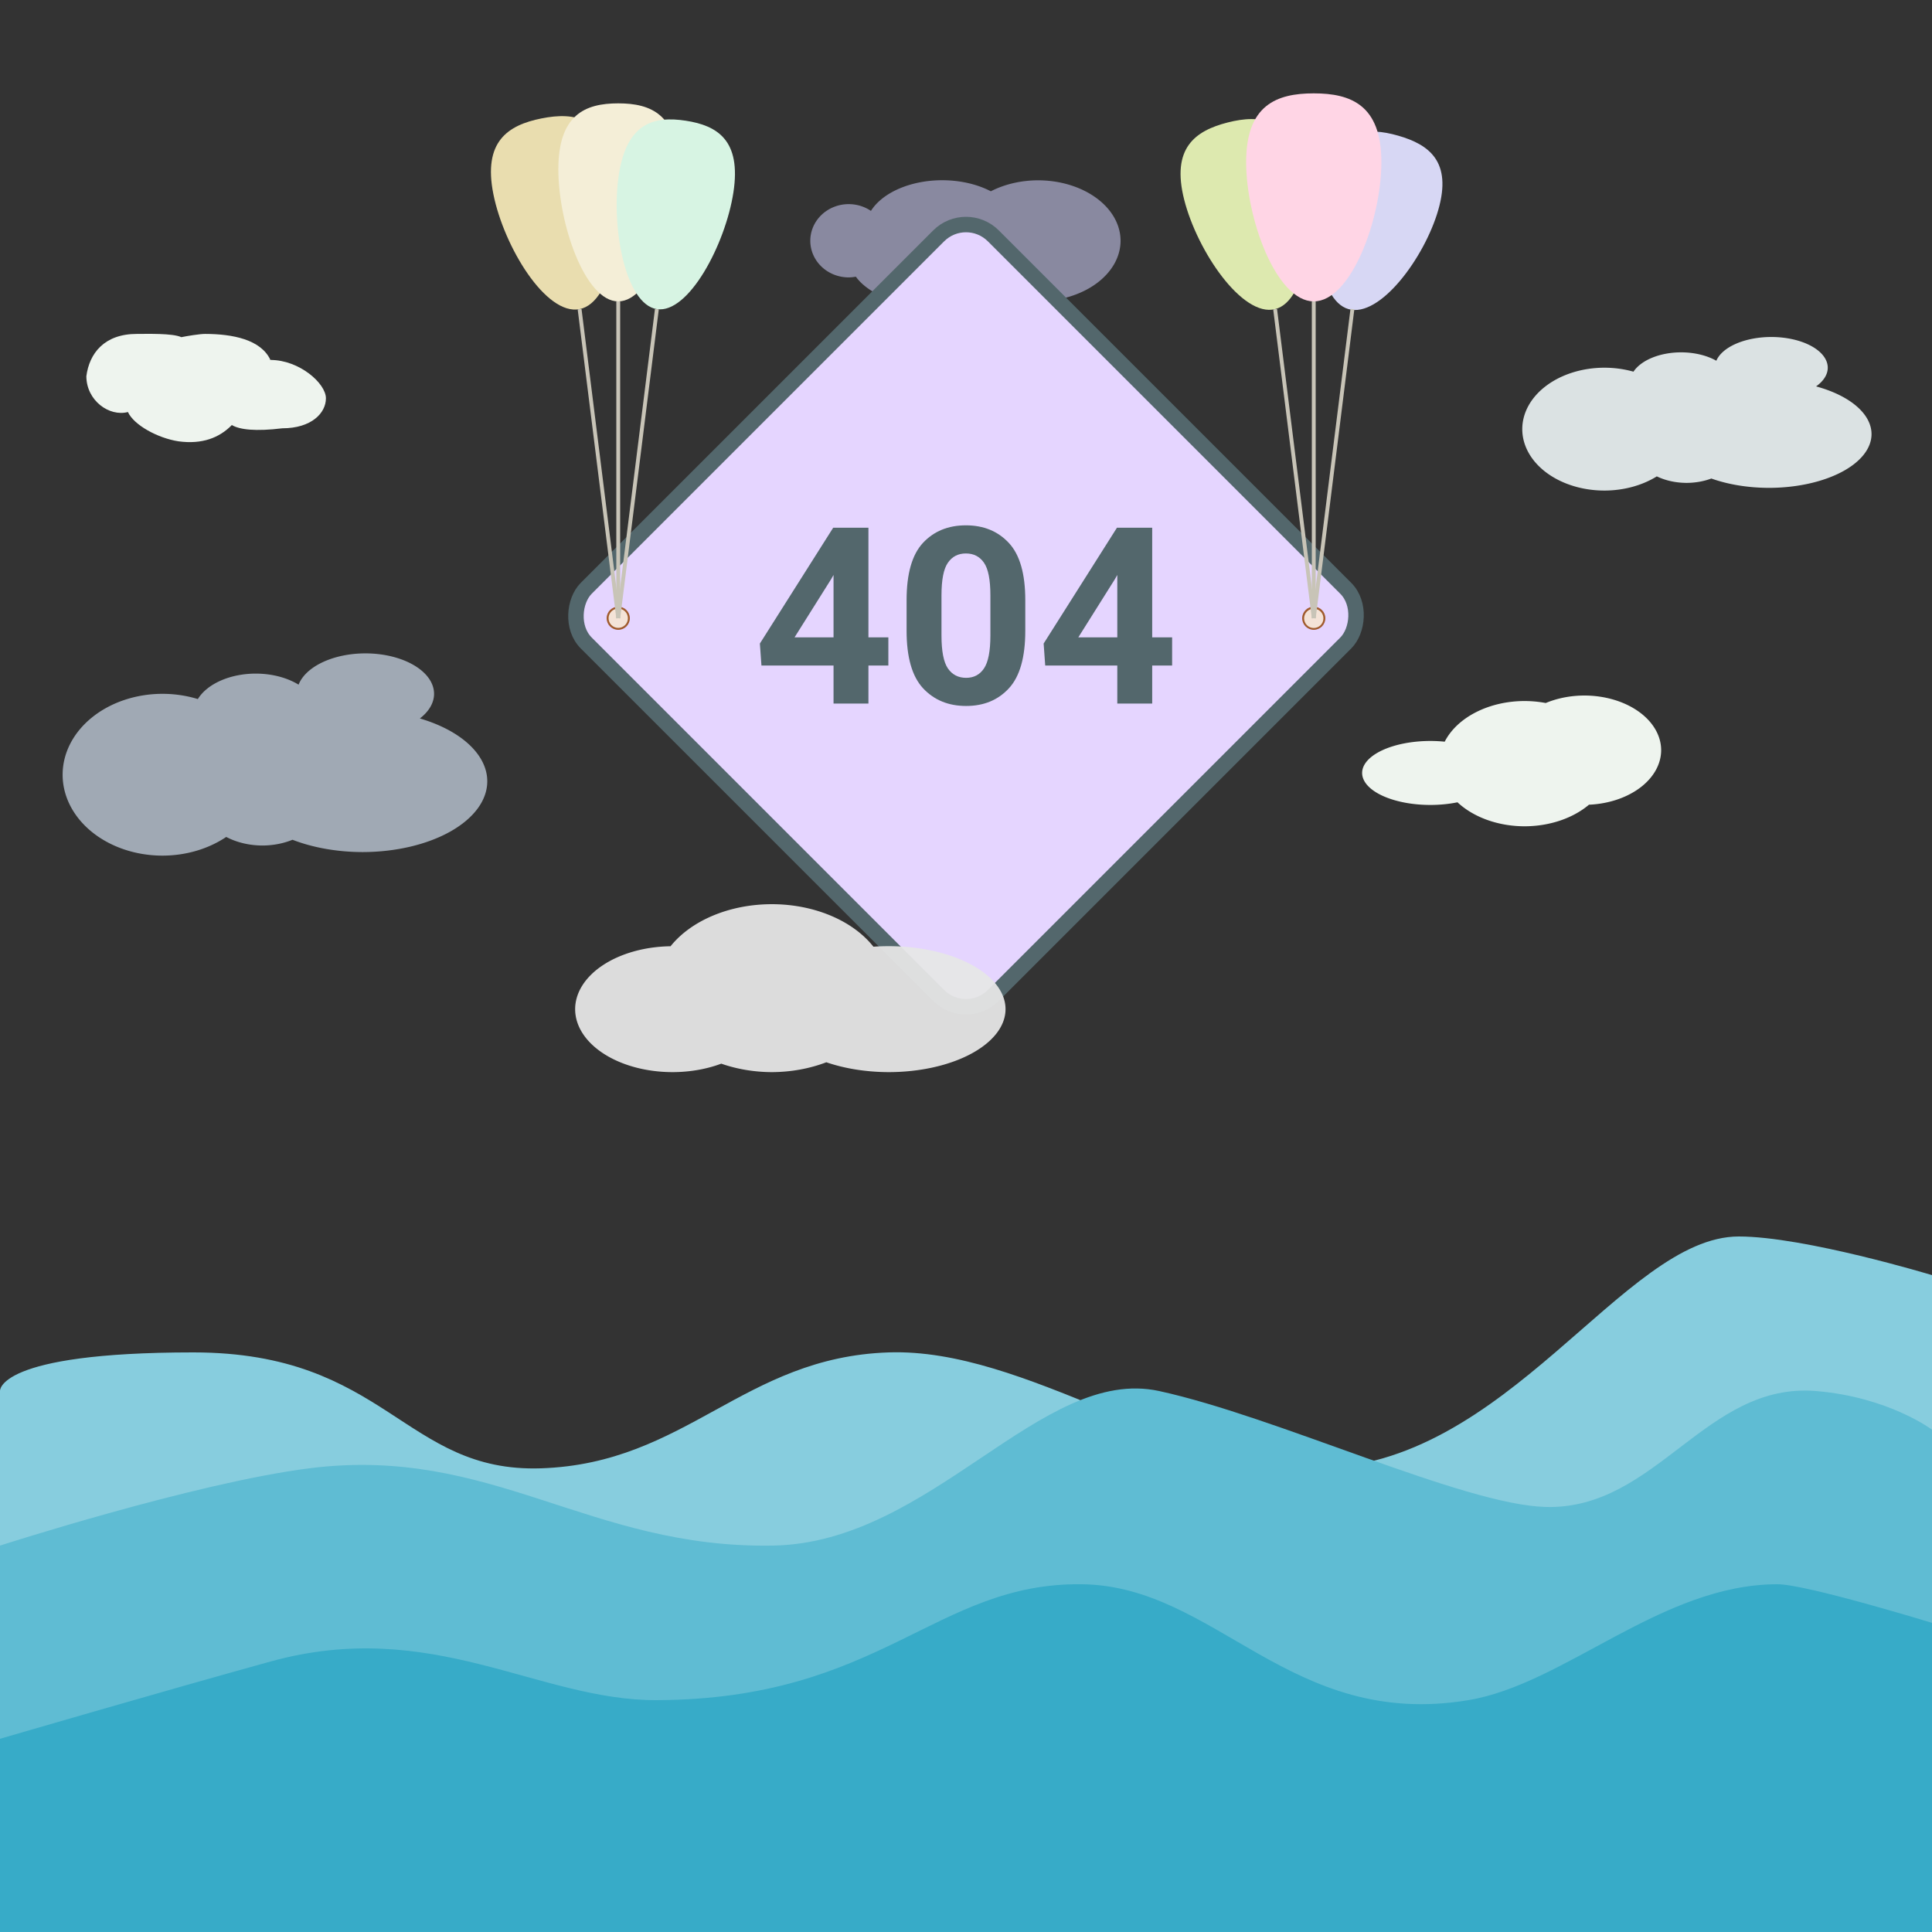 <?xml version="1.0" encoding="UTF-8" standalone="no"?>
<!-- Created with Inkscape (http://www.inkscape.org/) -->

<svg
   width="500"
   height="500"
   viewBox="0 0 500 500"
   version="1.1"
   id="svg5"
   sodipodi:docname="pushti-404.svg"
   inkscape:version="1.2.2 (b0a8486541, 2022-12-01)"
   xmlns:inkscape="http://www.inkscape.org/namespaces/inkscape"
   xmlns:sodipodi="http://sodipodi.sourceforge.net/DTD/sodipodi-0.dtd"
   xmlns="http://www.w3.org/2000/svg"
   xmlns:svg="http://www.w3.org/2000/svg"
   xmlns:rdf="http://www.w3.org/1999/02/22-rdf-syntax-ns#"
   xmlns:cc="http://creativecommons.org/ns#"
   xmlns:dc="http://purl.org/dc/elements/1.1/">
  <rect x="0" y="0" width="500" height="500" fill="#333333" stroke="none"/>
  <title
     id="title4513">Pushti 404</title>
  <sodipodi:namedview
     id="namedview7"
     pagecolor="#ffffff"
     bordercolor="#666666"
     borderopacity="1.0"
     inkscape:showpageshadow="2"
     inkscape:pageopacity="0.0"
     inkscape:pagecheckerboard="0"
     inkscape:deskcolor="#d1d1d1"
     inkscape:document-units="mm"
     showgrid="true"
     inkscape:zoom="1.0847363"
     inkscape:cx="490.44177"
     inkscape:cy="182.53284"
     inkscape:window-width="1920"
     inkscape:window-height="1015"
     inkscape:window-x="0"
     inkscape:window-y="0"
     inkscape:window-maximized="1"
     inkscape:current-layer="layer1"
     showguides="true">
    <inkscape:grid
       type="xygrid"
       id="grid132"
       empspacing="10" />
    <sodipodi:guide
       position="310,340"
       orientation="0,-1"
       id="guide2157"
       inkscape:locked="false" />
    <sodipodi:guide
       position="340,290"
       orientation="1,0"
       id="guide2159"
       inkscape:locked="false" />
    <sodipodi:guide
       position="160,310"
       orientation="1,0"
       id="guide2161"
       inkscape:locked="false" />
  </sodipodi:namedview>
  <defs
     id="defs2" />
  <g
     inkscape:label="Layer 1"
     inkscape:groupmode="layer"
     id="layer1">
    <path
       id="path3053"
       style="fill:#d5d5ff;fill-opacity:0.533;stroke:none;stroke-width:1;stroke-dasharray:none;stroke-opacity:1;paint-order:stroke markers fill;stop-color:#000000"
       inkscape:transform-center-x="-2.1599604"
       inkscape:transform-center-y="0.41208779"
       d="m 243.835,46.642 a 19.881,12.643 0 0 0 -18.438,7.936 9.941,9.482 0 0 0 -5.751,-1.751 9.941,9.482 0 0 0 -9.941,9.482 9.941,9.482 0 0 0 9.941,9.482 9.941,9.482 0 0 0 1.85,-0.186 A 25.183,12.643 0 0 0 245.16,80 25.183,12.643 0 0 0 261.381,76.995 21.372,15.646 0 0 0 268.628,77.955 21.372,15.646 0 0 0 290,62.31 21.372,15.646 0 0 0 268.628,46.664 a 21.372,15.646 0 0 0 -12.202,2.839 19.881,12.643 0 0 0 -12.591,-2.861 z" />
    <path
       style="fill:#87cdde;stroke:none;stroke-width:1px;stroke-linecap:butt;stroke-linejoin:miter;stroke-opacity:1"
       d="m 0,360 c 0,0 -0.99,-10 50,-10 50,0 54.586,31.179 90,30 37.691,-1.255 52.309,-28.745 90,-30 35.414,-1.179 74.566,30 110,30 50,0 80,-60 110,-60 16.997,0 50,10 50,10 V 500 H 0 Z"
       id="path1865"
       sodipodi:nodetypes="cssssscccc" />
    <rect
       style="fill:#e5d5ff;stroke:#53676c;stroke-width:4;paint-order:stroke markers fill;stop-color:#000000;stroke-dasharray:none"
       id="rect447"
       width="149"
       height="149"
       x="-363.939"
       y="-10.385"
       ry="10"
       rx="10"
       transform="rotate(-135)" />
    <g
       aria-label="404"
       id="text555"
       style="font-weight:bold;font-size:64px;line-height:1.25;font-family:Roboto;-inkscape-font-specification:'Roboto Bold';letter-spacing:0px;word-spacing:0px;fill:#53676c">
      <path
         d="M 196.656,166.547 215.625,136.578 h 9.125 v 28.375 h 5.156 v 7.281 H 224.75 v 9.844 h -9.031 v -9.844 H 197.062 Z m 8.969,-1.594 h 10.094 v -16.156 l -0.625,1.094 z"
         id="path6424" />
      <path
         d="m 265.344,155.328 v 7.906 q 0,10.281 -4.219,14.875 -4.219,4.594 -11.094,4.594 -6.875,0 -11.156,-4.594 -4.25,-4.594 -4.25,-14.875 v -7.906 q 0,-10.25 4.219,-14.812 4.25,-4.562 11.125,-4.562 6.875,0 11.125,4.562 4.25,4.562 4.25,14.812 z m -9.031,9.125 v -10.375 q 0,-6.062 -1.656,-8.438 -1.656,-2.406 -4.688,-2.406 -3,0 -4.656,2.406 -1.656,2.375 -1.656,8.438 v 10.375 q 0,6.094 1.656,8.531 1.688,2.438 4.719,2.438 3,0 4.625,-2.438 1.656,-2.438 1.656,-8.531 z"
         id="path6426" />
      <path
         d="m 270.094,166.547 18.969,-29.969 h 9.125 v 28.375 h 5.156 v 7.281 h -5.156 v 9.844 h -9.031 v -9.844 H 270.5 Z m 8.969,-1.594 h 10.094 v -16.156 l -0.625,1.094 z"
         id="path6428" />
    </g>
    <circle
       style="fill:#a05a2c;stroke:none;stroke-width:1;stroke-dasharray:none;stroke-opacity:1;paint-order:stroke markers fill;stop-color:#000000"
       id="circle2891"
       cx="340"
       cy="160"
       r="3" />
    <circle
       style="fill:#f4e3d7;stroke:none;stroke-width:1;stroke-dasharray:none;stroke-opacity:1;paint-order:stroke markers fill;stop-color:#000000"
       id="circle1509"
       cx="340"
       cy="160.03"
       r="2.5" />
    <path
       id="path1721"
       style="fill:#d7e3f4;stroke:none;stroke-width:3;stroke-dasharray:none;stroke-opacity:1;paint-order:stroke markers fill;stop-color:#000000;fill-opacity:0.667"
       d="m 94.557,169.093 a 17.778,10.469 0 0 0 -17.285,8.096 16.162,10.469 0 0 0 -11.1,-2.862 16.162,10.469 0 0 0 -14.972,6.59 25.859,20.938 0 0 0 -9.133,-1.356 25.859,20.938 0 0 0 -25.859,20.938 25.859,20.938 0 0 0 25.859,20.938 25.859,20.938 0 0 0 16.479,-4.838 16.162,11.778 0 0 0 9.38,2.221 16.162,11.778 0 0 0 7.775,-1.488 32.323,18.321 0 0 0 18.083,3.183 32.323,18.321 0 0 0 32.323,-18.321 32.323,18.321 0 0 0 -17.446,-16.26 17.778,10.469 0 0 0 3.673,-6.373 17.778,10.469 0 0 0 -17.778,-10.469 z" />
    <path
       id="path1734"
       style="fill:#eef4ee;fill-opacity:1;stroke:none;stroke-width:3;stroke-dasharray:none;stroke-opacity:1;paint-order:stroke markers fill;stop-color:#000000"
       d="m 410,180 a 19.906,14.16 0 0 0 -9.966,1.939 22.106,16.208 0 0 0 -5.504,-0.514 22.106,16.208 0 0 0 -20.641,10.522 17.67,8.28 0 0 0 -3.701,-0.185 17.67,8.28 0 0 0 -17.669,8.28 17.67,8.28 0 0 0 17.669,8.28 17.67,8.28 0 0 0 7.01,-0.688 22.106,16.208 0 0 0 17.333,6.208 22.106,16.208 0 0 0 16.69,-5.583 A 19.906,14.16 0 0 0 429.906,194.16 19.906,14.16 0 0 0 410,180 Z" />
    <ellipse
       style="fill:#6c5353;stroke:none;stroke-width:3;stroke-dasharray:none;stroke-opacity:1;paint-order:stroke markers fill;stop-color:#000000"
       id="path1740"
       cx="-72.073"
       cy="235"
       rx="40"
       ry="30" />
    <path
       style="fill:#5fbcd3;stroke:none;stroke-width:1px;stroke-linecap:butt;stroke-linejoin:miter;stroke-opacity:1"
       d="m 0,400 c 0,0 50.423,-16.245 80,-20 47.346,-6.011 72.281,20.809 120,20 41.225,-0.699 69.432,-46.671 100,-40 30.568,6.671 78.664,29.419 100,30 28.664,0.781 41.423,-32.365 70,-30 18.792,1.555 30,10 30,10 V 500 H 0 Z"
       id="path1863"
       sodipodi:nodetypes="csszsscccc" />
    <path
       style="fill:#37abc8;stroke:none;stroke-width:1px;stroke-linecap:butt;stroke-linejoin:miter;stroke-opacity:1"
       d="m 0,450 c 0,0 42.36,-12.368 70,-20 41.909,-11.572 69.269,10.139 100,10 58.167,-0.262 71.997,-30.479 110,-30 34.798,0.439 53.832,37.67 100,30 25.043,-4.16 50,-30 80,-30 7.454,0 40,10 40,10 0,-66.618 0,56.657 0,79.986 H -1.5e-6 Z"
       id="path1861"
       sodipodi:nodetypes="cssasscccc" />
    <path
       id="path2004"
       style="fill:#e9ddaf;stroke-width:3;paint-order:stroke markers fill;stop-color:#000000"
       d="M 159.149,43.951 C 161.875,57.579 158.688,78.262 150,80 c -8.688,1.738 -19.587,-16.126 -22.314,-29.754 -2.727,-13.628 3.752,-17.86 12.44,-19.598 8.688,-1.738 16.296,-0.325 19.023,13.303 z"
       sodipodi:nodetypes="sssss" />
    <path
       id="path2004-3"
       style="fill:#f4eed7;stroke-width:3;paint-order:stroke markers fill;stop-color:#000000"
       d="M 175.5,43.832 C 175.5,57.985 168.56,78 160,78 c -8.56,0 -15.5,-20.015 -15.5,-34.168 0,-14.153 6.94,-17.084 15.5,-17.084 8.56,0 15.5,2.931 15.5,17.084 z"
       sodipodi:nodetypes="sssss" />
    <path
       id="path2004-6-7"
       style="fill:#d7f4e3;stroke-width:3;paint-order:stroke markers fill;stop-color:#000000"
       d="M 189.809,49.765 C 187.745,63.23 178.189,81.255 170,80 c -8.189,-1.255 -11.909,-21.315 -9.845,-34.78 2.063,-13.465 9.129,-15.236 17.318,-13.982 8.189,1.255 14.4,5.061 12.336,18.526 z"
       sodipodi:nodetypes="sssss" />
    <path
       id="path2004-6-5"
       style="fill:#dde9af;stroke-width:3;paint-order:stroke markers fill;stop-color:#000000"
       d="M 337.177,43.898 C 340.563,57.237 338.479,77.847 330,80 c -8.479,2.153 -20.143,-14.966 -23.53,-28.306 -3.387,-13.339 2.786,-17.847 11.265,-20 8.479,-2.153 16.055,-1.136 19.442,12.204 z"
       sodipodi:nodetypes="sssss" />
    <path
       id="path2004-6-3"
       style="fill:#d7d7f4;stroke-width:3;paint-order:stroke markers fill;stop-color:#000000"
       d="M 372.244,54.269 C 368.7,66.666 357.112,82.319 349,80 c -8.112,-2.319 -9.676,-21.731 -6.132,-34.128 3.544,-12.397 10.854,-13.085 18.966,-10.766 8.112,2.319 13.954,6.766 10.41,19.164 z"
       sodipodi:nodetypes="sssss" />
    <path
       id="path2004-6-56"
       style="fill:#ffd5e5;stroke-width:3;paint-order:stroke markers fill;stop-color:#000000"
       d="M 357.5,41.956 C 357.5,56.698 349.665,78 340,78 c -9.665,0 -17.5,-21.302 -17.5,-36.044 0,-14.742 7.835,-17.795 17.5,-17.795 9.665,0 17.5,3.053 17.5,17.795 z"
       sodipodi:nodetypes="sssss" />
    <path
       style="fill:#c8b7be;stroke:#c8c4b7;stroke-width:1px;stroke-linecap:butt;stroke-linejoin:miter;stroke-opacity:1"
       d="M 340,160 V 78"
       id="path2123"
       sodipodi:nodetypes="cc" />
    <path
       style="fill:#c8b7be;stroke:#c8c4b7;stroke-width:1px;stroke-linecap:butt;stroke-linejoin:miter;stroke-opacity:1"
       d="M 340,160 350,80"
       id="path2123-2"
       sodipodi:nodetypes="cc" />
    <circle
       style="fill:#a05a2c;stroke:none;stroke-width:1;stroke-dasharray:none;stroke-opacity:1;paint-order:stroke markers fill;stop-color:#000000"
       id="circle2891-9"
       cx="160"
       cy="160"
       r="3" />
    <circle
       style="fill:#f4e3d7;stroke:none;stroke-width:1;stroke-dasharray:none;stroke-opacity:1;paint-order:stroke markers fill;stop-color:#000000"
       id="circle1509-1"
       cx="160"
       cy="160"
       r="2.5" />
    <path
       style="fill:#c8b7be;stroke:#c8c4b7;stroke-width:1px;stroke-linecap:butt;stroke-linejoin:miter;stroke-opacity:1"
       d="M 340,160 330,80"
       id="path2123-27"
       sodipodi:nodetypes="cc" />
    <path
       style="fill:#c8b7be;stroke:#c8c4b7;stroke-width:1px;stroke-linecap:butt;stroke-linejoin:miter;stroke-opacity:1"
       d="M 160,160 V 78"
       id="path2123-9"
       sodipodi:nodetypes="cc" />
    <path
       style="fill:#c8b7be;stroke:#c8c4b7;stroke-width:1px;stroke-linecap:butt;stroke-linejoin:miter;stroke-opacity:1"
       d="M 160,160 170,80"
       id="path2123-2-3"
       sodipodi:nodetypes="cc" />
    <path
       style="fill:#c8b7be;stroke:#c8c4b7;stroke-width:1px;stroke-linecap:butt;stroke-linejoin:miter;stroke-opacity:1"
       d="M 160,160 150,80"
       id="path2123-27-6"
       sodipodi:nodetypes="cc" />
    <path
       id="path3062"
       style="fill:#e6e6e6;fill-opacity:0.941;stroke:none;stroke-width:1;stroke-dasharray:none;stroke-opacity:1;paint-order:stroke markers fill;stop-color:#000000"
       d="m 199.747,234.002 a 30.242,21.731 0 0 0 -26.206,10.887 25.202,16.299 0 0 0 -24.694,16.277 25.202,16.299 0 0 0 25.202,16.299 25.202,16.299 0 0 0 12.613,-2.19 30.242,21.731 0 0 0 13.085,2.19 30.242,21.731 0 0 0 14.103,-2.551 30.242,16.299 0 0 0 16.139,2.551 30.242,16.299 0 0 0 30.242,-16.299 30.242,16.299 0 0 0 -30.242,-16.299 30.242,16.299 0 0 0 -3.946,0.14 30.242,21.731 0 0 0 -26.296,-11.006 z" />
    <path
       id="path1721-0"
       style="fill:#dbe2e3;fill-opacity:1;stroke:none;stroke-width:3;stroke-dasharray:none;stroke-opacity:1;paint-order:stroke markers fill;stop-color:#000000"
       d="m 458.4,87.212 a 14.621,7.949 0 0 0 -14.216,6.147 13.292,7.949 0 0 0 -9.129,-2.173 13.292,7.949 0 0 0 -12.314,5.004 21.267,15.898 0 0 0 -7.511,-1.029 21.267,15.898 0 0 0 -21.267,15.898 21.267,15.898 0 0 0 21.267,15.898 21.267,15.898 0 0 0 13.553,-3.673 13.292,8.942 0 0 0 7.715,1.686 13.292,8.942 0 0 0 6.395,-1.129 26.584,13.911 0 0 0 14.872,2.416 26.584,13.911 0 0 0 26.584,-13.911 A 26.584,13.911 0 0 0 470,100 a 14.621,7.949 0 0 0 3.021,-4.839 14.621,7.949 0 0 0 -14.621,-7.949 z" />
    <path
       id="path3219"
       style="fill:#eef4ee;fill-opacity:1;stroke:none;stroke-width:3;stroke-dasharray:none;stroke-opacity:1;paint-order:stroke markers fill;stop-color:#000000"
       d="m 35.411,86.417 c 2.692,0.009 9.202,-0.218 11.526,0.842 1.382,-0.287 4.72,-0.841 6.147,-0.842 7.066,0.015 14.426,1.42 16.905,6.738 0.935,-0.103 -0.956,4.8e-4 0,0 7.499,1.1e-4 14.359,6.072 14.359,9.924 1.6e-5,3.851 -3.787,7.763 -11.285,7.763 C 66.148,111.688 62.003,111.204 60,110 c -3.209,3.29 -7.684,5.053 -13.831,4.211 C 40.79,113.369 34.643,110 33.106,106.631 28.268,107.913 22.369,103.658 22.348,97.366 23.117,91.471 26.963,86.417 35.411,86.417 Z"
       sodipodi:nodetypes="cccccscccccc" />
  </g>
</svg>
